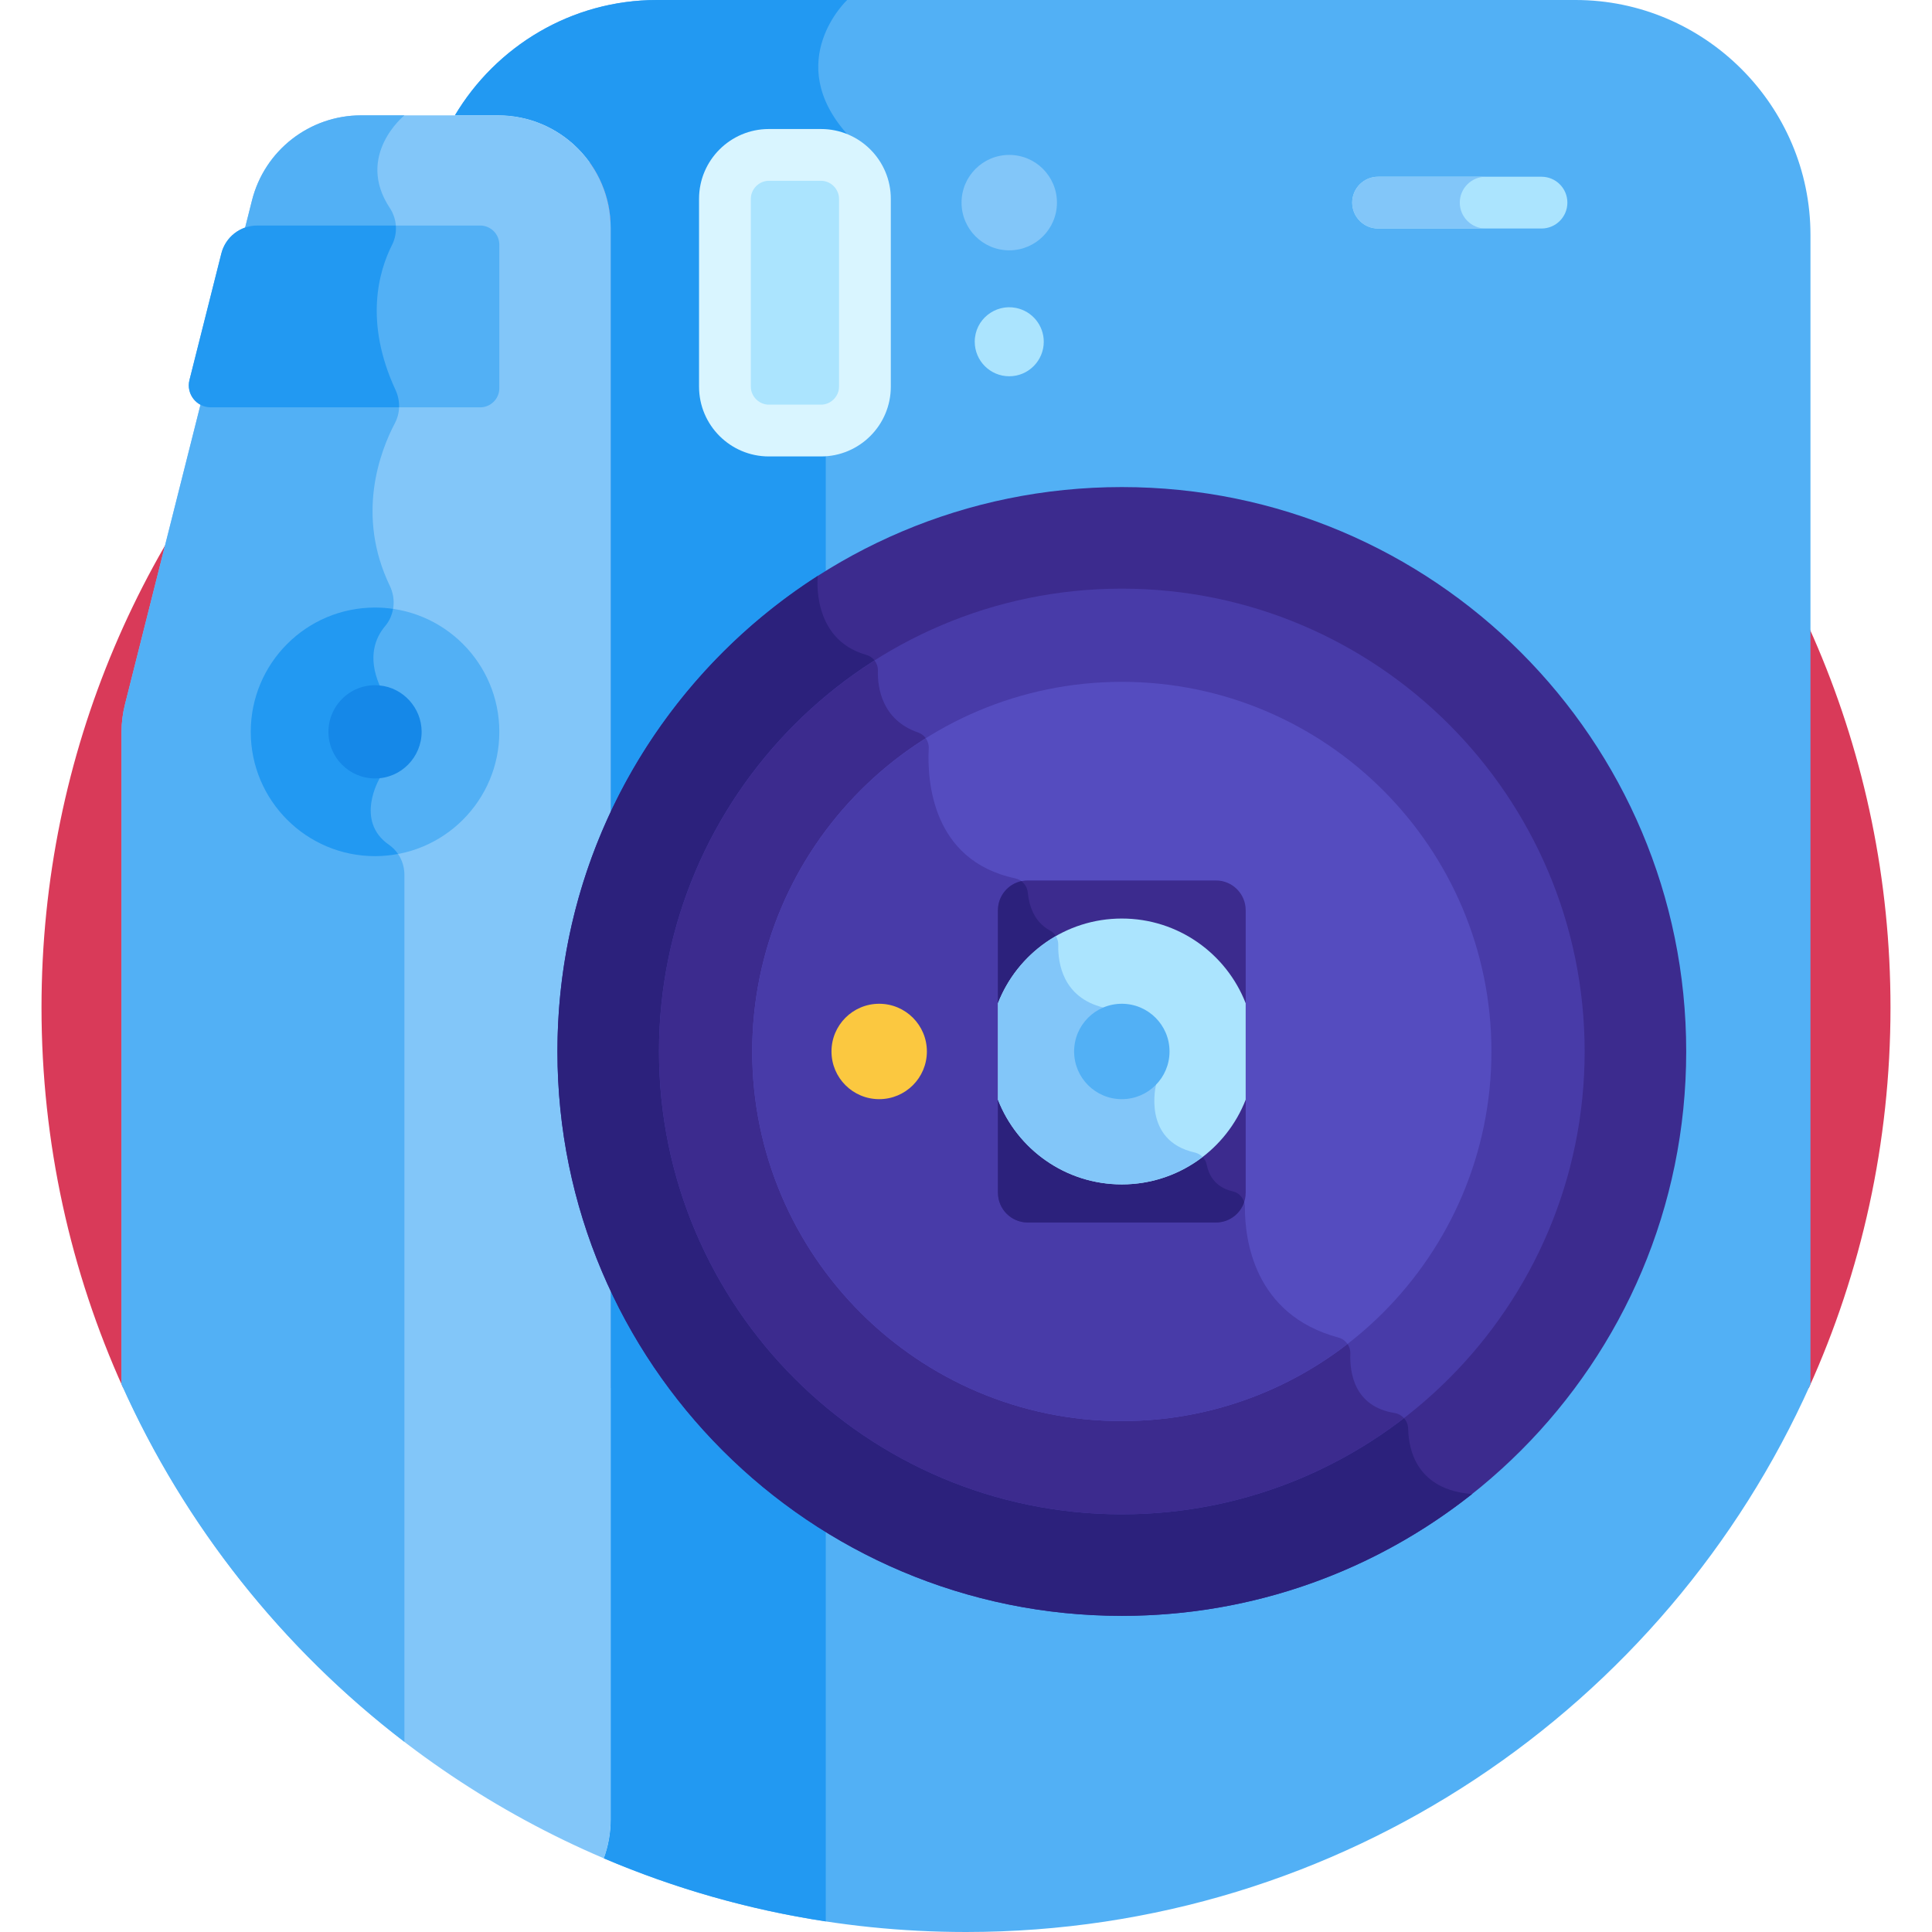 <svg width="512" height="512" viewBox="0 0 512 512" fill="none" xmlns="http://www.w3.org/2000/svg">
<g clip-path="url(#clip0)">
<path d="M479.355 367.832C493.262 337.078 501 302.945 501 267C501 131.691 391.312 22 256 22C120.691 22 11 131.688 11 267C11 302.945 18.738 337.078 32.645 367.832H479.355Z" fill="#D93A59"/>
<path d="M479.793 366.832V62.262C479.793 28.02 451.773 0 417.531 0H174.078C151.387 0 131.437 12.309 120.555 30.57H132.02C148.484 30.57 161.836 43.922 161.836 60.391V215.176C152.789 234.445 147.727 255.953 147.727 278.648C147.727 301.344 152.789 322.852 161.836 342.121V482.184C161.836 485.801 161.191 489.266 160.012 492.473C189.484 505.035 221.922 511.996 255.98 512H256.02C355.766 511.992 441.574 452.375 479.793 366.832Z" fill="#52B0F5"/>
<path d="M224.504 0H174.078C151.387 0 131.437 12.309 120.555 30.57H132.016C148.484 30.57 161.836 43.922 161.836 60.391V215.176C152.789 234.445 147.727 255.953 147.727 278.648C147.727 301.344 152.789 322.852 161.836 342.121V482.184C161.836 485.801 161.188 489.266 160.012 492.473C178.559 500.379 198.281 506.062 218.84 509.191V61.262C218.84 52.086 220.863 43.363 224.469 35.504C207.297 16.125 224.504 0 224.504 0V0Z" fill="#2299F2"/>
<path d="M217.586 41.055H203.746C197.348 41.055 192.113 46.289 192.113 52.688V102.469C192.113 108.863 197.348 114.102 203.746 114.102H217.586C223.98 114.102 229.215 108.867 229.215 102.469V52.688C229.215 46.289 223.98 41.055 217.586 41.055Z" fill="#ABE4FE"/>
<path d="M280.102 53.695C280.102 60.68 274.441 66.34 267.461 66.34C260.48 66.34 254.82 60.68 254.82 53.695C254.82 46.715 260.48 41.055 267.461 41.055C274.441 41.055 280.102 46.715 280.102 53.695Z" fill="#82C6F9"/>
<path d="M217.582 120.961H203.746C193.547 120.961 185.254 112.664 185.254 102.469V52.688C185.254 42.488 193.547 34.191 203.746 34.191H217.582C227.781 34.191 236.074 42.488 236.074 52.688V102.469C236.078 112.664 227.781 120.961 217.582 120.961ZM203.746 47.914C201.16 47.914 198.977 50.102 198.977 52.684V102.469C198.977 105.055 201.16 107.238 203.746 107.238H217.586C220.172 107.238 222.355 105.055 222.355 102.469V52.688C222.355 50.102 220.172 47.914 217.586 47.914H203.746Z" fill="#D9F5FF"/>
<path d="M132.02 30.57H95.695C82.035 30.57 70.121 39.855 66.781 53.102L33.113 186.699C32.512 189.082 32.207 191.527 32.207 193.984V366.832C57.375 423.16 103.176 468.246 160.012 492.473C161.191 489.266 161.836 485.801 161.836 482.184V60.391C161.836 43.922 148.484 30.57 132.02 30.57Z" fill="#82C6F9"/>
<path d="M107.172 30.57H95.695C82.035 30.57 70.121 39.855 66.781 53.102L33.113 186.699C32.512 189.082 32.207 191.527 32.207 193.984V366.832C48.977 404.367 74.918 436.898 107.172 461.602V231.836C107.172 228.68 105.676 225.676 103.082 223.879C93.898 217.516 100.605 206.293 100.605 206.293V181.656C97.375 174.113 99.441 169.012 102.082 165.895C104.586 162.941 104.988 158.742 103.309 155.254C94.293 136.547 100.684 119.695 104.652 112.145C106.094 109.402 106.125 106.164 104.82 103.355C96.441 85.273 100.402 71.789 103.891 64.902C105.48 61.766 105.23 58.02 103.289 55.09C94.086 41.195 107.172 30.57 107.172 30.57Z" fill="#52B0F5"/>
<path d="M408.512 60.559H365.211C361.422 60.559 358.348 57.484 358.348 53.695C358.348 49.906 361.422 46.836 365.211 46.836H408.512C412.301 46.836 415.371 49.906 415.371 53.695C415.375 57.484 412.301 60.559 408.512 60.559Z" fill="#ABE4FE"/>
<path d="M386.859 53.695C386.859 49.906 389.934 46.836 393.723 46.836H365.211C361.422 46.836 358.348 49.906 358.348 53.695C358.348 57.484 361.422 60.559 365.211 60.559H393.723C389.934 60.559 386.859 57.484 386.859 53.695Z" fill="#82C6F9"/>
<path d="M267.465 99.715C262.387 99.715 258.316 95.59 258.316 90.567C258.316 84.66 263.75 80.492 269.246 81.602C273.598 82.484 276.609 86.262 276.609 90.567C276.609 95.559 272.555 99.715 267.465 99.715Z" fill="#ABE4FE"/>
<path d="M132.328 193.945C132.328 212.137 117.582 226.883 99.391 226.883C81.199 226.883 66.453 212.137 66.453 193.945C66.453 175.754 81.199 161.008 99.391 161.008C117.582 161.008 132.328 175.754 132.328 193.945Z" fill="#52B0F5"/>
<path d="M104.16 161.355C102.602 161.129 101.012 161.008 99.391 161.008C81.199 161.008 66.453 175.754 66.453 193.945C66.453 212.137 81.199 226.887 99.391 226.887C101.473 226.887 103.508 226.684 105.484 226.312C104.848 225.371 104.039 224.543 103.082 223.879C93.898 217.516 100.605 206.293 100.605 206.293V181.656C97.375 174.113 99.445 169.016 102.086 165.895C103.203 164.574 103.879 163 104.16 161.355Z" fill="#2299F2"/>
<path d="M127.258 59.77H68.164C63.676 59.77 59.762 62.82 58.66 67.176L50.215 100.699C49.285 104.379 52.07 107.949 55.867 107.949H127.258C130.047 107.949 132.328 105.668 132.328 102.879V64.844C132.328 62.055 130.047 59.77 127.258 59.77Z" fill="#52B0F5"/>
<path d="M58.66 67.176L50.215 100.695C49.285 104.379 52.07 107.949 55.867 107.949H105.758C105.809 106.391 105.5 104.816 104.824 103.355C96.445 85.273 100.406 71.789 103.895 64.906C104.711 63.289 105.035 61.512 104.898 59.77H68.164C63.676 59.77 59.758 62.82 58.66 67.176Z" fill="#2299F2"/>
<path d="M99.391 206.293C92.574 206.293 87.039 200.758 87.039 193.945C87.039 186.762 93.262 180.906 100.605 181.656C106.781 182.219 111.738 187.57 111.738 193.945C111.738 200.582 106.355 206.293 99.391 206.293Z" fill="#1588E8"/>
<path d="M446.863 278.648C446.863 361.254 379.898 428.219 297.297 428.219C214.691 428.219 147.727 361.254 147.727 278.648C147.727 196.043 214.691 129.078 297.297 129.078C379.898 129.078 446.863 196.043 446.863 278.648Z" fill="#3C2B8E"/>
<path d="M390.113 395.934C375.578 394.809 373.301 384.434 373.18 378.633C373.137 376.57 371.633 374.789 369.598 374.465C358.898 372.762 357.668 363.816 357.855 358.758C357.93 356.766 356.633 354.984 354.707 354.469C332.207 348.414 329.871 328.281 329.914 319.848C329.926 317.906 328.609 316.156 326.715 315.727C321.863 314.633 320.293 311.191 319.805 308.688C319.48 307.043 318.211 305.789 316.574 305.418C302.586 302.238 306.375 287.434 306.375 287.434L292.375 267C281.59 264.309 280.344 255.137 280.449 250.422C280.488 248.828 279.637 247.348 278.234 246.586C273.867 244.223 272.664 239.645 272.375 236.535C272.203 234.688 270.852 233.156 269.035 232.77C246.844 228.035 245.695 206.695 246.125 198.336C246.223 196.473 245.094 194.742 243.328 194.129C233.801 190.824 232.539 182.438 232.645 177.68C232.688 175.785 231.426 174.078 229.602 173.562C214.766 169.383 216.723 152.621 216.723 152.617C175.227 179.203 147.727 225.715 147.727 278.652C147.727 361.258 214.691 428.219 297.293 428.219C332.363 428.219 364.609 416.145 390.113 395.934Z" fill="#2C217C"/>
<path d="M297.293 401.305C229.664 401.305 174.641 346.281 174.641 278.648C174.641 211.02 229.664 155.996 297.293 155.996C364.926 155.996 419.949 211.02 419.949 278.648C419.949 346.281 364.926 401.305 297.293 401.305Z" fill="#483BA8"/>
<path d="M372.055 375.816C371.426 375.117 370.574 374.621 369.598 374.465C358.898 372.762 357.668 363.816 357.855 358.758C357.93 356.766 356.633 354.984 354.707 354.469C332.207 348.414 329.871 328.281 329.914 319.848C329.926 317.906 328.605 316.156 326.715 315.727C321.863 314.633 320.293 311.191 319.801 308.688C319.48 307.043 318.211 305.789 316.574 305.418C302.586 302.238 306.371 287.434 306.371 287.434L292.375 267C281.59 264.309 280.344 255.137 280.449 250.422C280.488 248.828 279.637 247.348 278.234 246.586C273.867 244.223 272.664 239.645 272.375 236.535C272.203 234.688 270.852 233.156 269.035 232.77C246.844 228.035 245.695 206.695 246.125 198.336C246.223 196.473 245.094 194.742 243.328 194.129C233.801 190.824 232.539 182.437 232.645 177.68C232.668 176.695 232.332 175.766 231.754 175.023C197.453 196.793 174.641 235.105 174.641 278.648C174.641 346.281 229.664 401.305 297.293 401.305C325.41 401.305 351.344 391.785 372.055 375.816Z" fill="#3C2B8E"/>
<path d="M297.293 180.695C243.281 180.695 199.344 224.637 199.344 278.648C199.344 332.66 243.281 376.602 297.293 376.602C351.305 376.602 395.246 332.66 395.246 278.648C395.246 224.637 351.305 180.695 297.293 180.695Z" fill="#554CBF"/>
<path d="M357.098 356.172C356.539 355.359 355.715 354.738 354.707 354.469C332.207 348.414 329.871 328.281 329.914 319.848C329.926 317.906 328.605 316.156 326.715 315.727C321.863 314.633 320.293 311.191 319.801 308.688C319.48 307.043 318.211 305.789 316.574 305.418C302.586 302.238 306.371 287.434 306.371 287.434L292.375 267C281.59 264.309 280.344 255.137 280.449 250.422C280.488 248.828 279.637 247.348 278.234 246.586C273.867 244.223 272.664 239.645 272.375 236.535C272.203 234.688 270.852 233.156 269.035 232.77C246.844 228.035 245.695 206.695 246.125 198.336C246.176 197.352 245.879 196.414 245.336 195.648C217.73 212.992 199.34 243.711 199.34 278.648C199.34 332.66 243.281 376.602 297.293 376.602C319.793 376.602 340.543 368.973 357.098 356.172Z" fill="#483BA8"/>
<path d="M322.23 233.332H272.359C268 233.332 264.469 236.863 264.469 241.223V316.078C264.469 320.434 268 323.969 272.359 323.969H322.23C326.59 323.969 330.121 320.434 330.121 316.078V241.223C330.121 236.863 326.59 233.332 322.23 233.332Z" fill="#3C2B8E"/>
<path d="M272.359 323.969H322.23C325.719 323.969 328.676 321.699 329.715 318.562C329.285 317.176 328.176 316.059 326.715 315.727C321.863 314.633 320.293 311.191 319.805 308.688C319.484 307.043 318.211 305.789 316.578 305.418C302.586 302.238 306.375 287.434 306.375 287.434L292.375 267C281.59 264.309 280.344 255.137 280.449 250.422C280.488 248.828 279.637 247.348 278.234 246.586C273.867 244.223 272.664 239.645 272.375 236.535C272.262 235.305 271.617 234.223 270.664 233.52C267.121 234.293 264.469 237.445 264.469 241.223V316.078C264.469 320.434 268.004 323.969 272.359 323.969Z" fill="#2C217C"/>
<path d="M245.633 278.648C245.633 285.633 239.973 291.289 232.992 291.289C226.012 291.289 220.352 285.633 220.352 278.648C220.352 271.668 226.012 266.008 232.992 266.008C239.973 266.008 245.633 271.668 245.633 278.648Z" fill="#FBC840"/>
<path d="M330.121 265.871C325.004 252.734 312.242 243.422 297.297 243.422C282.348 243.422 269.586 252.734 264.469 265.871V291.43C269.586 304.562 282.348 313.875 297.297 313.875C312.238 313.875 325.004 304.562 330.121 291.43V265.871Z" fill="#ABE4FE"/>
<path d="M297.297 313.875C305.355 313.875 312.766 311.148 318.699 306.594C318.137 306.02 317.402 305.605 316.578 305.418C302.586 302.238 306.375 287.434 306.375 287.434L292.375 267C281.59 264.309 280.344 255.137 280.449 250.422C280.469 249.578 280.234 248.773 279.809 248.082C272.867 252.066 267.406 258.332 264.469 265.871V291.43C269.586 304.562 282.348 313.875 297.297 313.875Z" fill="#82C6F9"/>
<path d="M309.938 278.648C309.938 285.633 304.277 291.289 297.297 291.289C290.312 291.289 284.652 285.633 284.652 278.648C284.652 271.668 290.312 266.008 297.297 266.008C304.277 266.008 309.938 271.668 309.938 278.648Z" fill="#52B0F5"/>
</g>
<defs>
<clipPath id="clip0">
<rect width="512" height="512" fill="white"/>
</clipPath>
</defs>
</svg>
